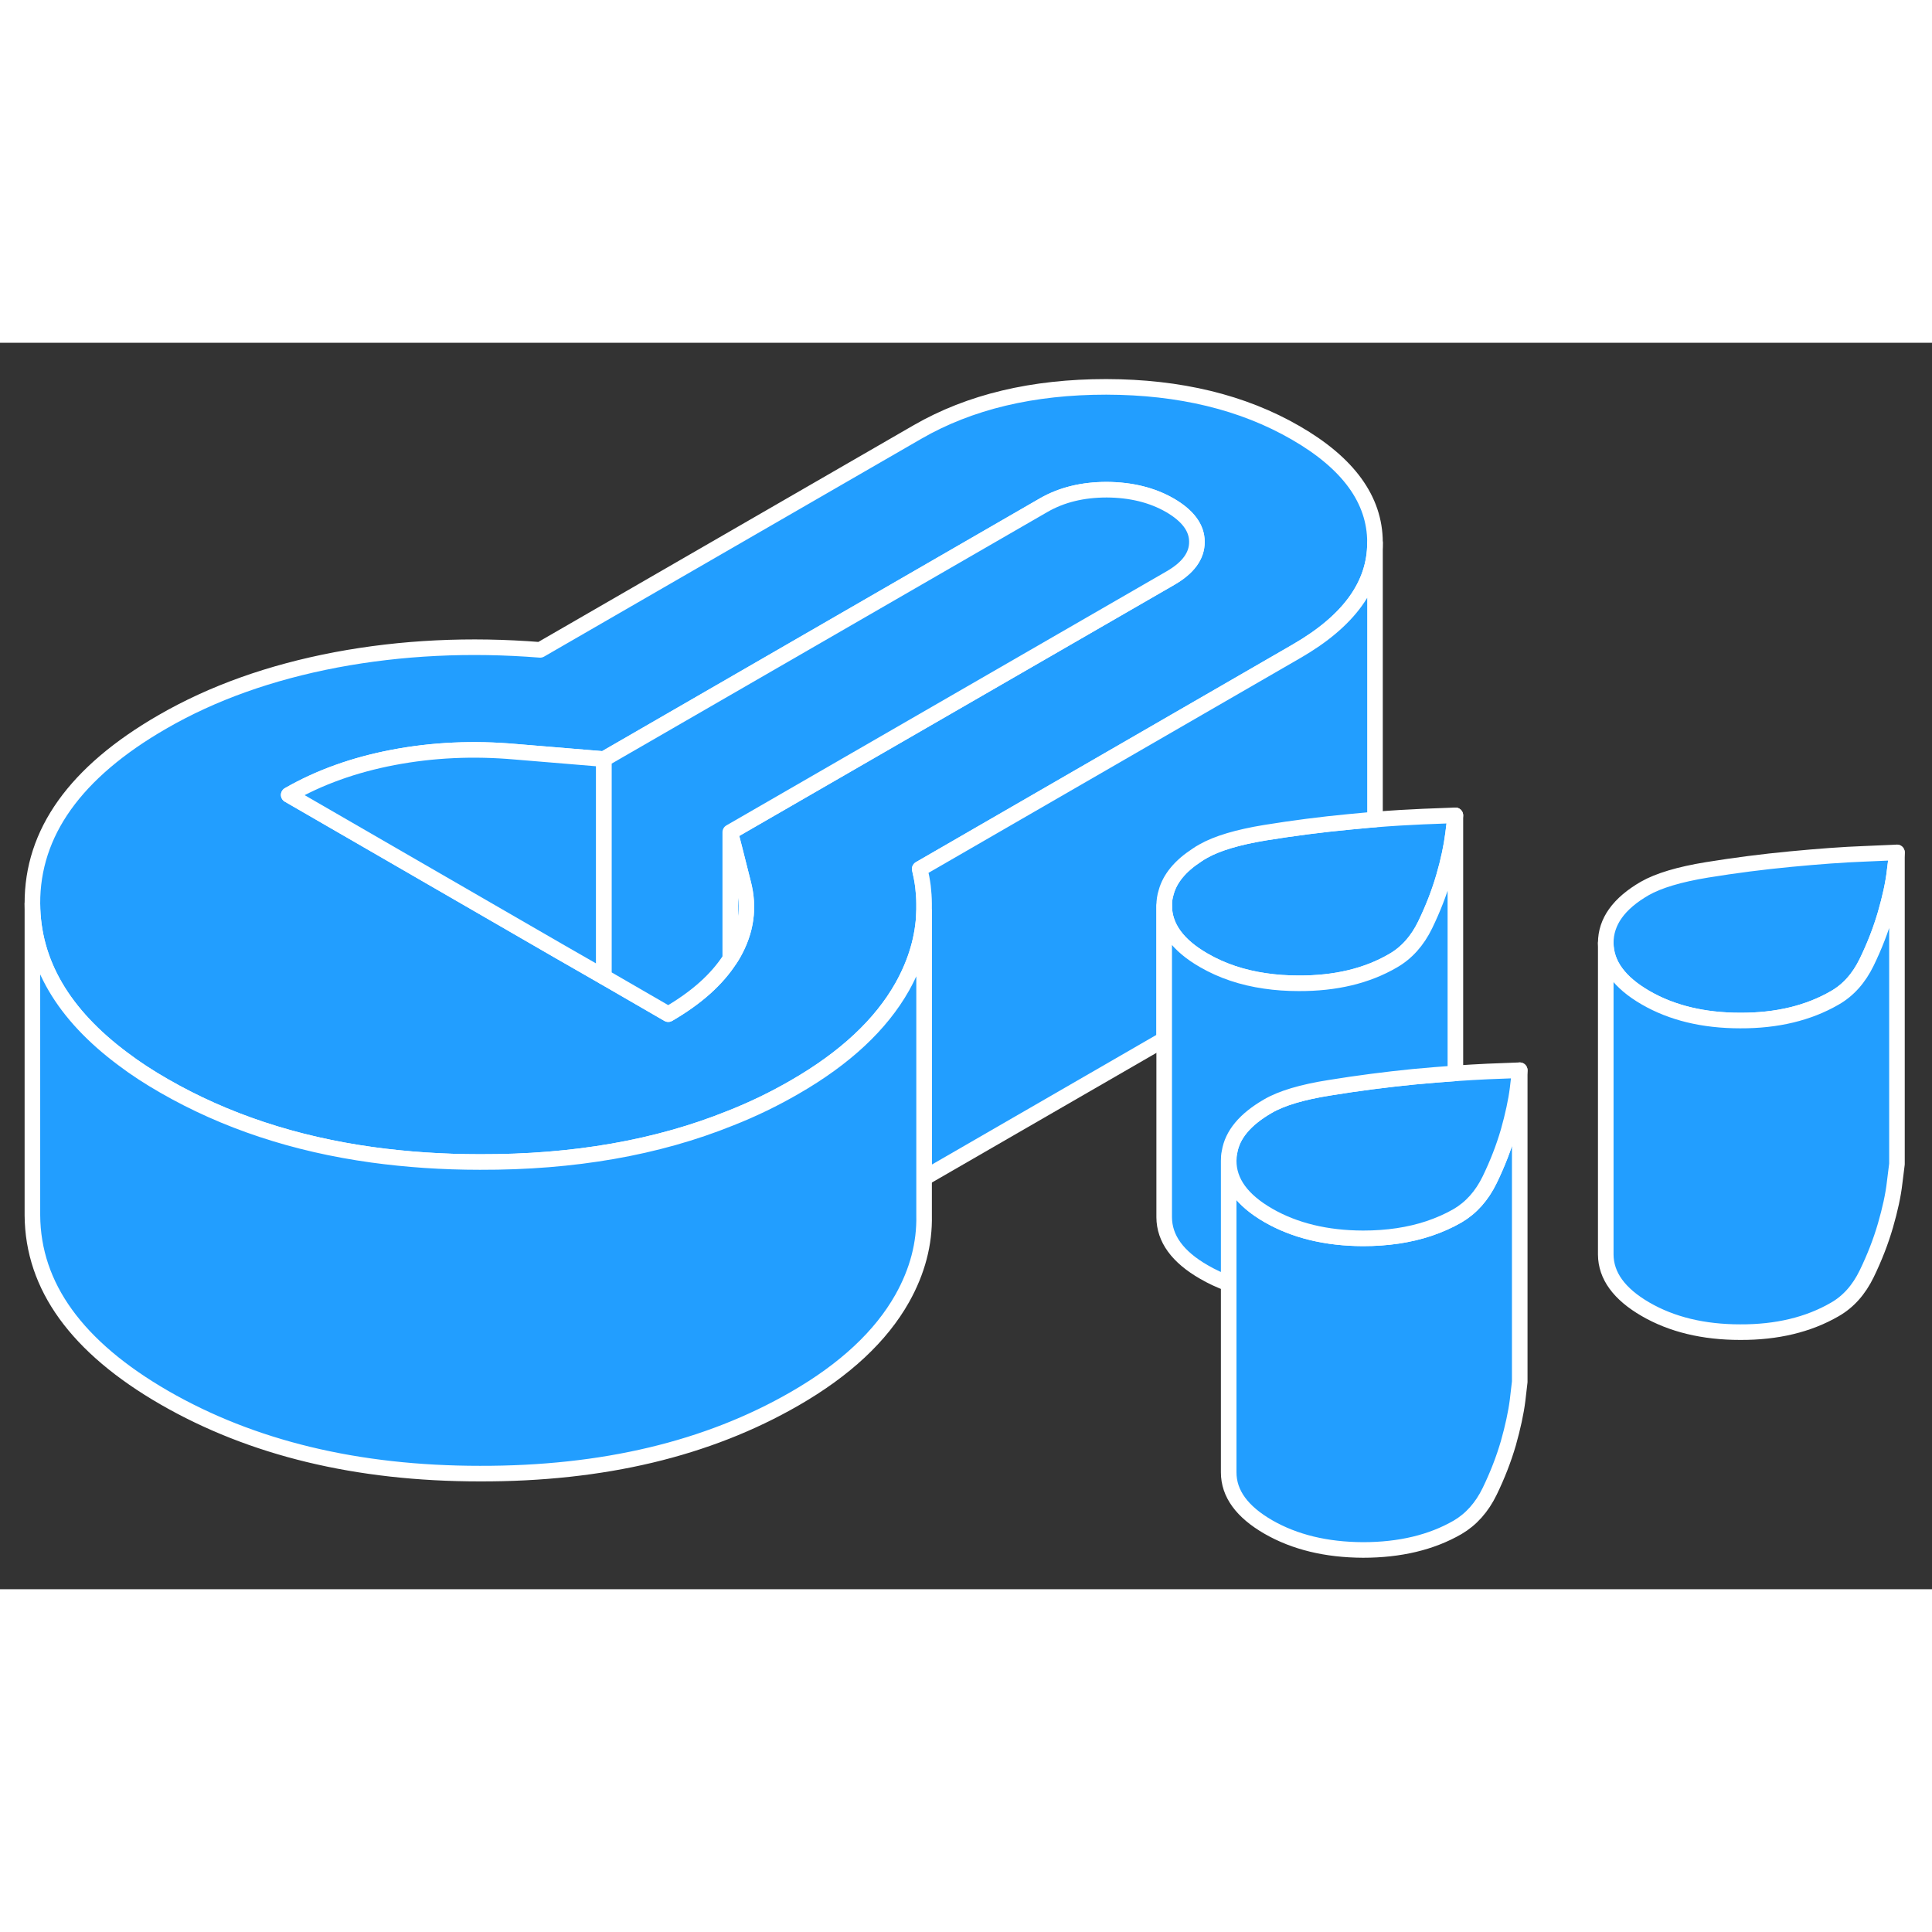 <svg width="48" height="48" viewBox="0 0 124 80" fill="#229EFF" xmlns="http://www.w3.org/2000/svg" stroke-width="1px" stroke-linecap="round" stroke-linejoin="round"><rect x="0" y="0" width="124" height="80" fill="#333333" stroke="none"/><path d="M119.671 32.8C118.291 32.85 116.711 32.97 114.921 33.14C113.131 33.31 111.351 33.54 109.561 33.83C107.781 34.12 106.451 34.52 105.571 35.02C103.891 35.99 103.061 37.16 103.061 38.52C103.071 39.88 103.921 41.05 105.611 42.03C107.301 43.01 109.331 43.5 111.691 43.5C114.051 43.51 116.071 43.02 117.751 42.05C118.631 41.55 119.311 40.78 119.811 39.75C120.311 38.72 120.711 37.69 121.011 36.66C121.311 35.62 121.511 34.71 121.601 33.91L121.751 32.71L119.671 32.8Z" stroke="white" stroke-linejoin="round"/><path d="M97.54 46.69V66.689L97.4 67.889C97.3 68.679 97.1 69.599 96.81 70.629C96.51 71.659 96.11 72.689 95.61 73.719C95.11 74.749 94.42 75.519 93.55 76.029C91.87 76.999 89.84 77.48 87.48 77.48C85.12 77.469 83.1 76.979 81.41 76.009C79.71 75.029 78.86 73.859 78.86 72.499V52.499C78.86 53.859 79.71 55.029 81.41 56.009C83.1 56.979 85.12 57.469 87.48 57.48C89.04 57.48 90.45 57.27 91.71 56.849C92.36 56.63 92.98 56.359 93.55 56.029C94.42 55.519 95.11 54.749 95.61 53.719C96.11 52.69 96.51 51.659 96.81 50.629C97.1 49.599 97.3 48.679 97.4 47.889L97.54 46.69Z" stroke="white" stroke-linejoin="round"/><path d="M83.16 5.78C79.77 3.82 75.72 2.84 71 2.83C66.28 2.83 62.24 3.79 58.88 5.73L34.67 19.71C30.15 19.35 25.78 19.56 21.57 20.35C17.36 21.15 13.64 22.47 10.41 24.34C4.83 27.56 2.06 31.45 2.08 36C2.1 39.78 4.05 43.11 7.91 45.98C8.7 46.58 9.58 47.15 10.54 47.7C14.45 49.95 18.9 51.43 23.9 52.12C26.09 52.42 28.39 52.58 30.8 52.58C36.83 52.6 42.19 51.66 46.87 49.77C48.32 49.2 49.7 48.53 51.01 47.77C54.24 45.91 56.54 43.76 57.91 41.33C58.79 39.76 59.26 38.15 59.31 36.51V36C59.31 35.63 59.28 35.27 59.24 34.9C59.19 34.52 59.12 34.15 59.03 33.77L76.93 23.43L83.23 19.79C86.57 17.86 88.25 15.55 88.25 12.84V12.79C88.24 10.07 86.54 7.73 83.16 5.78ZM75.11 15.11L46.87 31.41L47.15 32.5L47.7 34.68C48.11 36.24 47.9 37.75 47.07 39.21C47.01 39.32 46.94 39.43 46.87 39.53C46.02 40.86 44.7 42.04 42.89 43.09L38.76 40.7L35.85 39.03L18.53 29.02C20.48 27.9 22.72 27.09 25.25 26.61C27.78 26.13 30.39 26.01 33.09 26.25L38.76 26.72L66.99 10.42C68.14 9.76 69.48 9.43 71.04 9.43C72.59 9.44 73.94 9.77 75.09 10.43C76.24 11.1 76.82 11.88 76.82 12.77C76.83 13.67 76.26 14.45 75.11 15.11Z" stroke="white" stroke-linejoin="round"/><path d="M38.76 26.72V40.7L35.85 39.03L18.53 29.02C20.48 27.9 22.72 27.09 25.25 26.61C27.78 26.13 30.39 26.01 33.09 26.25L38.76 26.72Z" stroke="white" stroke-linejoin="round"/><path d="M47.07 39.21C47.01 39.32 46.94 39.43 46.87 39.53V31.41L47.15 32.5L47.7 34.68C48.11 36.24 47.9 37.75 47.07 39.21Z" stroke="white" stroke-linejoin="round"/><path d="M76.82 12.77C76.83 13.67 76.26 14.45 75.11 15.11L46.87 31.41V39.53C46.02 40.86 44.7 42.04 42.89 43.09L38.76 40.7V26.72L66.99 10.42C68.14 9.76 69.48 9.43 71.04 9.43C72.59 9.44 73.94 9.77 75.09 10.43C76.24 11.1 76.82 11.88 76.82 12.77Z" stroke="white" stroke-linejoin="round"/><path d="M93.41 30.33L93.26 31.52C93.16 32.32 92.97 33.24 92.67 34.27C92.37 35.3 91.97 36.33 91.47 37.36C90.97 38.39 90.28 39.16 89.41 39.66C87.73 40.64 85.71 41.12 83.35 41.11C82.6 41.11 81.89 41.06 81.21 40.96C79.74 40.75 78.43 40.31 77.27 39.64C75.58 38.67 74.73 37.5 74.72 36.13C74.72 35.83 74.76 35.54 74.85 35.26C75.09 34.38 75.75 33.58 76.81 32.89C76.94 32.8 77.08 32.71 77.23 32.63C78.11 32.13 79.44 31.73 81.22 31.44C83.01 31.15 84.79 30.92 86.58 30.75C87.02 30.71 87.45 30.67 87.86 30.63L88.25 30.6C89.37 30.51 90.4 30.45 91.33 30.41L93.41 30.33Z" stroke="white" stroke-linejoin="round"/><path d="M97.54 46.69L97.4 47.89C97.3 48.68 97.1 49.6 96.81 50.63C96.51 51.66 96.11 52.691 95.61 53.721C95.11 54.751 94.42 55.52 93.55 56.03C92.98 56.36 92.36 56.63 91.71 56.85C90.45 57.27 89.04 57.48 87.48 57.48C85.12 57.471 83.1 56.98 81.41 56.01C79.71 55.03 78.86 53.86 78.86 52.5C78.86 52.31 78.87 52.13 78.91 51.96C79.09 50.82 79.92 49.84 81.37 49C82.24 48.49 83.57 48.09 85.36 47.81C87.14 47.52 88.93 47.291 90.72 47.111C91.67 47.02 92.57 46.95 93.41 46.89C94.14 46.84 94.83 46.8 95.47 46.77L97.54 46.69Z" stroke="white" stroke-linejoin="round"/><path d="M121.751 32.71V52.71L121.601 53.91C121.511 54.71 121.311 55.62 121.011 56.66C120.711 57.69 120.311 58.72 119.811 59.75C119.311 60.78 118.631 61.55 117.751 62.05C116.071 63.02 114.051 63.51 111.691 63.5C109.331 63.5 107.301 63.01 105.611 62.03C103.921 61.05 103.071 59.88 103.061 58.52V38.52C103.071 39.88 103.921 41.05 105.611 42.03C107.301 43.01 109.331 43.5 111.691 43.5C114.051 43.51 116.071 43.02 117.751 42.05C118.631 41.55 119.311 40.78 119.811 39.75C120.311 38.72 120.711 37.69 121.011 36.66C121.311 35.62 121.511 34.71 121.601 33.91L121.751 32.71Z" stroke="white" stroke-linejoin="round"/><path d="M88.25 12.84V30.6L87.86 30.63C87.45 30.67 87.02 30.71 86.58 30.75C84.79 30.92 83.01 31.15 81.22 31.44C79.44 31.73 78.11 32.13 77.23 32.63C77.08 32.71 76.94 32.8 76.81 32.89C75.75 33.58 75.09 34.38 74.85 35.26C74.76 35.54 74.72 35.83 74.72 36.13V44.71L59.31 53.61V36C59.31 35.63 59.28 35.27 59.24 34.9C59.19 34.52 59.12 34.15 59.03 33.77L76.93 23.43L83.23 19.79C86.57 17.86 88.25 15.55 88.25 12.84Z" stroke="white" stroke-linejoin="round"/><path d="M93.41 30.33V46.89C92.57 46.95 91.67 47.02 90.72 47.11C88.93 47.29 87.14 47.52 85.36 47.81C83.57 48.09 82.24 48.49 81.37 49C79.92 49.84 79.09 50.82 78.91 51.96C78.87 52.13 78.86 52.31 78.86 52.5V60.38C78.3 60.18 77.77 59.93 77.27 59.64C75.58 58.67 74.73 57.5 74.72 56.13V36.13C74.73 37.5 75.58 38.67 77.27 39.64C78.43 40.31 79.74 40.75 81.21 40.96C81.89 41.06 82.6 41.11 83.35 41.11C85.71 41.12 87.73 40.64 89.41 39.66C90.28 39.16 90.97 38.39 91.47 37.36C91.97 36.33 92.37 35.3 92.67 34.27C92.97 33.24 93.16 32.32 93.26 31.52L93.41 30.33Z" stroke="white" stroke-linejoin="round"/><path d="M59.31 36.51V56C59.35 57.82 58.88 59.6 57.91 61.33C56.54 63.76 54.24 65.91 51.01 67.77C45.43 70.99 38.69 72.6 30.8 72.58C22.91 72.58 16.16 70.94 10.54 67.7C4.93 64.46 2.11 60.56 2.08 56V36C2.1 39.78 4.05 43.11 7.91 45.98C8.7 46.58 9.58 47.15 10.54 47.7C14.45 49.95 18.9 51.43 23.9 52.12C26.09 52.42 28.39 52.58 30.8 52.58C36.83 52.6 42.19 51.66 46.87 49.77C48.32 49.2 49.7 48.53 51.01 47.77C54.24 45.91 56.54 43.76 57.91 41.33C58.79 39.76 59.26 38.15 59.31 36.51Z" stroke="white" stroke-linejoin="round"/></svg>